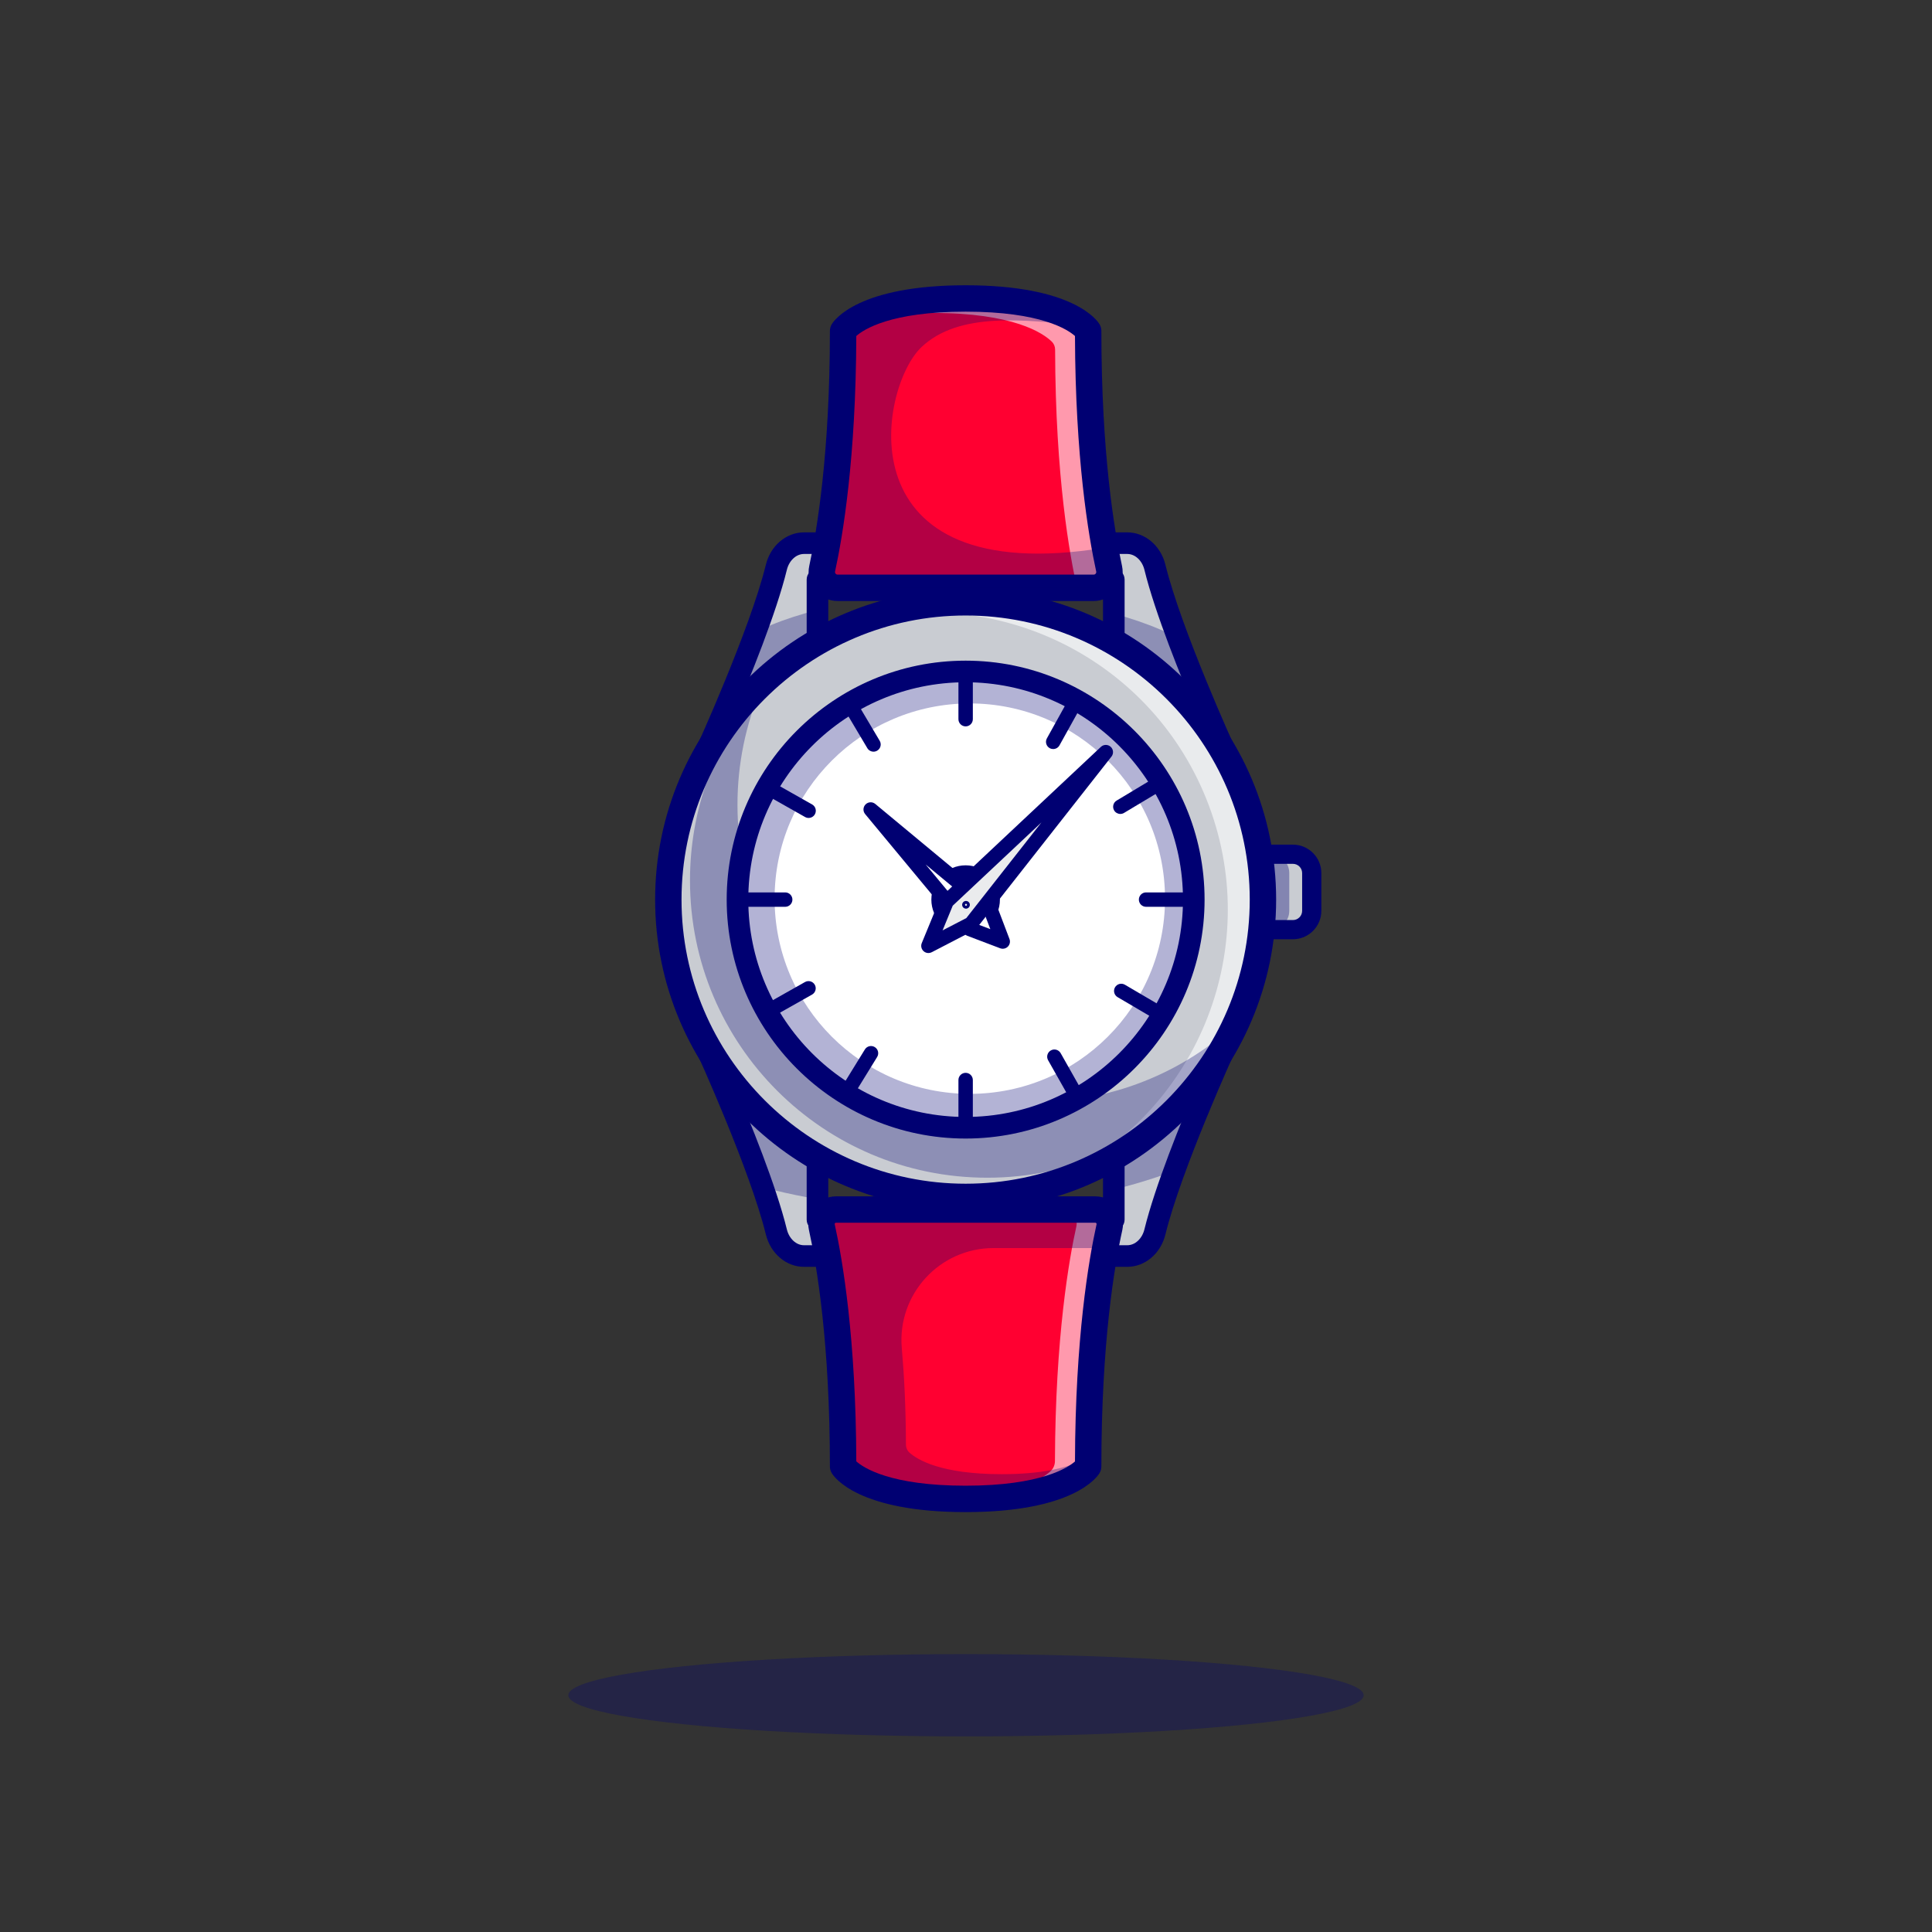 <?xml version="1.0" encoding="utf-8"?>
<!-- Generator: Adobe Illustrator 27.5.0, SVG Export Plug-In . SVG Version: 6.00 Build 0)  -->
<svg version="1.1" id="Layer_1" xmlns="http://www.w3.org/2000/svg" xmlns:xlink="http://www.w3.org/1999/xlink" x="0px" y="0px"
	 viewBox="0 0 4000 4000" style="enable-background:new 0 0 4000 4000;" xml:space="preserve">
<rect x="0" y="0" width="4000" height="4000" fill="#333333" stroke="none"/>
<g>
	<g>
		<g>
			<g>
				<!-- <rect style="fill:#67E9FF;" width="4000" height="4000"/> -->
			</g>
		</g>
	</g>
	<g>
		<g style="opacity:0.3;">
			<g>
				<g>
					<ellipse style="fill:#000072;" cx="2000" cy="3509.822" rx="823.346" ry="85.209"/>
				</g>
			</g>
		</g>
		<g>
			<g>
				<g>
					<g>
						<path style="fill:#C9CCD2;" d="M2676.83,1924.766h-84.255v-156.165h84.255c21.534,0,38.991,17.457,38.991,38.991v78.182
							C2715.821,1907.309,2698.364,1924.766,2676.83,1924.766z"/>
					</g>
				</g>
				<g>
					<g>
						<path style="fill:#000072;" d="M2676.829,1944.643h-84.254c-10.976,0-19.876-8.9-19.876-19.876v-156.165
							c0-10.976,8.899-19.876,19.876-19.876h84.254c32.458,0,58.865,26.407,58.865,58.865v78.183
							C2735.695,1918.236,2709.288,1944.643,2676.829,1944.643z M2612.451,1904.891h64.378c10.54,0,19.114-8.577,19.114-19.116
							v-78.183c0-10.54-8.574-19.114-19.114-19.114h-64.378V1904.891z"/>
					</g>
				</g>
			</g>
			<g style="opacity:0.35;">
				<g>
					<g>
						<path style="fill:#000072;" d="M2630.292,1924.766h-90.544v-156.165h90.544c21.534,0,38.991,17.457,38.991,38.991v78.182
							C2669.283,1907.309,2651.826,1924.766,2630.292,1924.766z"/>
					</g>
				</g>
			</g>
			<g>
				<g>
					<g>
						<g>
							<path style="fill:#C9CCD2;" d="M2536.713,1557.178c0,0-111.69-244.465-145.601-382.709
								c-7.223-29.448-30.473-49.896-57.175-49.896H2306h-306.757h-306.757h-27.936c-26.702,0-49.952,20.448-57.175,49.896
								c-33.91,138.245-145.601,382.709-145.601,382.709l230.712-178.653v-178.652h306.757H2306v178.652L2536.713,1557.178z"/>
						</g>
					</g>
					<g>
						<g>
							<path style="fill:#000072;" d="M2543.163,1565.312l-239.645-185.569v-177.385h-608.545v177.385l-239.65,185.569l4.188-9.169
								c1.116-2.441,111.986-245.832,145.453-382.267c7.478-30.493,31.978-51.788,59.584-51.788h669.391
								c27.606,0,52.106,21.295,59.584,51.788c33.472,136.44,144.337,379.826,145.453,382.267L2543.163,1565.312z
								 M2308.487,1377.307l221.855,171.792c-20.511-45.701-111.758-252.215-141.644-374.039
								c-6.929-28.263-29.45-48.003-54.76-48.003h-669.391c-25.311,0-47.831,19.74-54.76,48.003
								c-29.882,121.824-121.133,328.339-141.644,374.039l221.86-171.792v-179.918h618.483V1377.307z"/>
						</g>
					</g>
				</g>
				<g>
					<defs>
						<path id="SVGID_1_" d="M2536.713,1557.178c0,0-111.69-244.465-145.601-382.709c-7.223-29.448-30.473-49.896-57.175-49.896
							H2306h-306.757h-306.757h-27.936c-26.702,0-49.952,20.448-57.175,49.896c-33.91,138.245-145.601,382.709-145.601,382.709
							l230.712-178.653v-178.652h306.757H2306v178.652L2536.713,1557.178z"/>
					</defs>
					<clipPath id="SVGID_00000030460832294149701770000012195679776915318691_">
						<use xlink:href="#SVGID_1_"  style="overflow:visible;"/>
					</clipPath>
					<g style="opacity:0.3;clip-path:url(#SVGID_00000030460832294149701770000012195679776915318691_);">
						<g>
							<g>
								<g>
									<path style="fill:#000072;" d="M2614.79,1570.072c0,232.709-275.59,421.356-615.547,421.356
										s-615.547-188.648-615.547-421.356s256.366-338.343,596.323-338.343S2614.79,1337.363,2614.79,1570.072z"/>
								</g>
							</g>
						</g>
					</g>
				</g>
				<g>
					<g>
						<g>
							<path style="fill:#000072;" d="M1461.772,1579.537c-4.911,0-9.821-1.614-13.888-4.838
								c-8.065-6.391-10.724-17.457-6.449-26.815c1.106-2.426,111.209-244.15,144.225-378.741c9.661-39.407,42.1-66.93,78.887-66.93
								h669.391c36.787,0,69.226,27.523,78.887,66.93c33.021,134.591,143.119,376.315,144.226,378.741
								c4.275,9.358,1.616,20.427-6.449,26.815c-8.07,6.393-19.449,6.454-27.577,0.158l-230.711-178.651
								c-5.469-4.236-8.671-10.763-8.671-17.68v-156.291h-568.794v156.291c0,6.917-3.203,13.444-8.671,17.68l-230.716,178.651
								C1471.429,1577.977,1466.6,1579.537,1461.772,1579.537z M1664.548,1146.933c-16.13,0-30.711,13.512-35.457,32.861
								c-22.059,89.946-75.383,221.608-111.403,305.803l152.441-118.039v-167.685c0-12.349,10.011-22.36,22.36-22.36h613.514
								c12.35,0,22.36,10.011,22.36,22.36v167.685l152.436,118.039c-36.015-84.195-89.339-215.858-111.403-305.801
								c-4.746-19.352-19.328-32.864-35.457-32.864H1664.548z"/>
						</g>
					</g>
				</g>
			</g>
			<g>
				<g>
					<g>
						<g>
							<path style="fill:#C9CCD2;" d="M2536.713,2167.888c0,0-111.69,244.465-145.601,382.709
								c-7.223,29.448-30.473,49.896-57.175,49.896H2306h-306.757h-306.757h-27.936c-26.702,0-49.952-20.448-57.175-49.896
								c-33.91-138.245-145.601-382.709-145.601-382.709l230.712,178.653v178.652h306.757H2306v-178.652L2536.713,2167.888z"/>
						</g>
					</g>
					<g>
						<g>
							<path style="fill:#000072;" d="M2333.938,2602.977h-669.391c-27.606,0-52.106-21.295-59.584-51.788
								c-33.468-136.435-144.337-379.826-145.453-382.267l-4.188-9.169l239.65,185.569v177.385h608.545v-177.385l239.645-185.569
								l-4.188,9.169c-1.116,2.441-111.981,245.832-145.453,382.267C2386.044,2581.682,2361.544,2602.977,2333.938,2602.977z
								 M1468.143,2175.966c20.511,45.701,111.762,252.215,141.644,374.039c6.929,28.263,29.45,48.003,54.76,48.003h669.391
								c25.311,0,47.831-19.74,54.76-48.003c29.886-121.824,121.133-328.339,141.644-374.039l-221.855,171.793v179.918h-618.483
								v-179.918L1468.143,2175.966z"/>
						</g>
					</g>
				</g>
				<g>
					<defs>
						<path id="SVGID_00000093142210497997813160000005831396563939058058_" d="M2536.713,2167.888
							c0,0-111.69,244.465-145.601,382.709c-7.223,29.448-30.473,49.896-57.175,49.896H2306h-306.757h-306.757h-27.936
							c-26.702,0-49.952-20.448-57.175-49.896c-33.91-138.245-145.601-382.709-145.601-382.709l230.712,178.653v178.652h306.757
							H2306v-178.652L2536.713,2167.888z"/>
					</defs>
					<clipPath id="SVGID_00000152955672329483490630000009248309773504321682_">
						<use xlink:href="#SVGID_00000093142210497997813160000005831396563939058058_"  style="overflow:visible;"/>
					</clipPath>
					<g style="opacity:0.3;clip-path:url(#SVGID_00000152955672329483490630000009248309773504321682_);">
						<g>
							<g>
								<ellipse style="fill:#000072;" cx="1951.51" cy="2107.799" rx="796.594" ry="396.436"/>
							</g>
						</g>
					</g>
				</g>
				<g>
					<g>
						<g>
							<path style="fill:#000072;" d="M2333.938,2622.853h-669.391c-36.787,0-69.226-27.523-78.887-66.93
								c-33.016-134.591-143.119-376.315-144.225-378.741c-4.275-9.358-1.616-20.424,6.449-26.815
								c8.06-6.398,19.439-6.459,27.577-0.158l230.716,178.651c5.469,4.236,8.671,10.763,8.671,17.68v156.291h568.794V2346.54
								c0-6.917,3.203-13.444,8.671-17.68l230.711-178.651c8.138-6.291,19.512-6.236,27.577,0.158
								c8.065,6.388,10.724,17.457,6.449,26.815c-1.106,2.426-111.205,244.15-144.226,378.744
								C2403.164,2595.33,2370.725,2622.853,2333.938,2622.853z M1517.687,2239.468c36.02,84.195,89.344,215.858,111.403,305.803
								c4.746,19.349,19.328,32.861,35.457,32.861h669.391c16.13,0,30.711-13.512,35.457-32.861
								c22.064-89.946,75.388-221.608,111.403-305.803l-152.436,118.039v167.685c0,12.35-10.011,22.36-22.36,22.36h-613.514
								c-12.35,0-22.36-10.011-22.36-22.36v-167.685L1517.687,2239.468z"/>
						</g>
					</g>
				</g>
			</g>
			<g>
				<g>
					<g>
						<g>
							<circle style="fill:#C9CCD2;" cx="1999.243" cy="1862.533" r="615.547"/>
						</g>
					</g>
					<g>
						<g>
							<path style="fill:#000072;" d="M1999.243,2480.563c-340.785,0-618.032-277.247-618.032-618.029
								s277.247-618.032,618.032-618.032s618.032,277.249,618.032,618.032S2340.028,2480.563,1999.243,2480.563z M1999.243,1249.471
								c-338.044,0-613.063,275.019-613.063,613.063s275.019,613.06,613.063,613.06s613.063-275.017,613.063-613.06
								S2337.287,1249.471,1999.243,1249.471z"/>
						</g>
					</g>
				</g>
			</g>
			<g style="opacity:0.6;">
				<g>
					<g>
						<path style="fill:#FFFFFF;" d="M1781.37,1278.5c-14.152,5.674-27.857,11.972-41.345,18.554
							c304.53-97.092,636.856,56.034,757.69,357.424c120.833,301.39-13.673,641.678-300.933,781.847
							c14.299-4.559,28.56-9.472,42.711-15.146c315.542-126.507,468.785-484.859,342.278-800.401
							C2455.264,1305.235,2096.913,1151.992,1781.37,1278.5z"/>
					</g>
				</g>
			</g>
			<g>
				<g style="opacity:0.3;">
					<g>
						<g>
							<path style="fill:#000072;" d="M1501.511,1514.643c18.738-27.289,39.609-53,62.386-76.877
								c-84.656,105.429-135.353,239.284-135.353,385.016c0,339.957,275.592,615.547,615.55,615.547
								c174.942,0,332.822-72.989,444.888-190.168c35.363-43.932,64.885-92.763,87.221-145.404
								c-111.277,110.55-264.543,178.889-433.79,178.889c-339.958,0-615.547-275.589-615.547-615.547
								c0-85.233,17.338-166.412,48.656-240.224C1548.18,1453.039,1523.396,1482.768,1501.511,1514.643z"/>
						</g>
					</g>
				</g>
			</g>
			<g>
				<g>
					<g>
						<g>
							<path style="fill:#000072;" d="M1999.243,2505.408c-354.484,0-642.877-288.393-642.877-642.874
								c0-354.484,288.393-642.877,642.877-642.877s642.877,288.393,642.877,642.877
								C2642.12,2217.015,2353.727,2505.408,1999.243,2505.408z M1999.243,1274.316c-324.345,0-588.218,263.873-588.218,588.218
								c0,324.342,263.873,588.216,588.218,588.216s588.218-263.873,588.218-588.216
								C2587.461,1538.189,2323.588,1274.316,1999.243,1274.316z"/>
						</g>
					</g>
				</g>
			</g>
			<g>
				<g>
					<g>
						<circle style="fill:#6E7A94;" cx="1999.243" cy="1862.533" r="472.352"/>
					</g>
				</g>
				<g>
					<g>
						<path style="fill:#000072;" d="M1999.243,2337.369c-261.826,0-474.835-213.009-474.835-474.835
							s213.01-474.838,474.835-474.838s474.835,213.012,474.835,474.838S2261.069,2337.369,1999.243,2337.369z M1999.243,1392.666
							c-259.084,0-469.866,210.782-469.866,469.869c0,259.084,210.782,469.866,469.866,469.866s469.866-210.782,469.866-469.866
							C2469.109,1603.448,2258.327,1392.666,1999.243,1392.666z"/>
					</g>
				</g>
			</g>
			<g>
				<g>
					<g>
						<circle style="fill:#FFFFFF;" cx="1999.243" cy="1862.533" r="472.352"/>
					</g>
				</g>
			</g>
			<g style="opacity:0.3;">
				<g>
					<g>
						<path style="fill:#000072;" d="M1999.244,1390.181c-260.873,0-472.352,211.48-472.352,472.352
							s211.479,472.352,472.352,472.352c260.873,0,472.352-211.479,472.352-472.352S2260.116,1390.181,1999.244,1390.181z
							 M2007.88,2264.707c-223.21,0-404.157-180.948-404.157-404.157c0-223.21,180.947-404.157,404.157-404.157
							c223.209,0,404.157,180.947,404.157,404.157C2412.037,2083.759,2231.089,2264.707,2007.88,2264.707z"/>
					</g>
				</g>
			</g>
			<g>
				<g>
					<g>
						<path style="fill:#000072;" d="M1999.243,2357.245c-272.782,0-494.711-221.926-494.711-494.711
							s221.928-494.713,494.711-494.713s494.711,221.928,494.711,494.713S2272.025,2357.245,1999.243,2357.245z M1999.243,1412.541
							c-248.127,0-449.99,201.866-449.99,449.993c0,248.124,201.863,449.99,449.99,449.99s449.99-201.866,449.99-449.99
							C2449.233,1614.407,2247.37,1412.541,1999.243,1412.541z"/>
					</g>
				</g>
			</g>
			<g>
				<g>
					<g>
						<g>
							<path style="fill:#000072;" d="M1999.243,1503.887c-8.235,0-14.907-6.675-14.907-14.907v-98.799
								c0-8.232,6.672-14.907,14.907-14.907c8.235,0,14.907,6.675,14.907,14.907v98.799
								C2014.15,1497.212,2007.478,1503.887,1999.243,1503.887z"/>
						</g>
					</g>
				</g>
				<g>
					<g>
						<g>
							<path style="fill:#000072;" d="M2180.498,1550.818c-2.446,0-4.925-0.604-7.22-1.875c-7.196-3.994-9.792-13.068-5.799-20.266
								l47.943-86.386c3.994-7.199,13.058-9.797,20.269-5.801c7.196,3.994,9.792,13.068,5.799,20.266l-47.943,86.386
								C2190.824,1548.049,2185.739,1550.818,2180.498,1550.818z"/>
						</g>
					</g>
				</g>
				<g>
					<g>
						<g>
							<path style="fill:#000072;" d="M2319.541,1685.19c-5.066,0-10.001-2.579-12.796-7.237
								c-4.236-7.058-1.951-16.217,5.109-20.453l84.71-50.847c7.06-4.241,16.217-1.951,20.453,5.11
								c4.236,7.058,1.951,16.217-5.11,20.453l-84.71,50.847C2324.796,1684.504,2322.152,1685.19,2319.541,1685.19z"/>
						</g>
					</g>
				</g>
				<g>
					<g>
						<g>
							<path style="fill:#000072;" d="M2471.594,1877.441h-98.796c-8.235,0-14.907-6.675-14.907-14.907
								c0-8.232,6.672-14.907,14.907-14.907h98.796c8.235,0,14.907,6.675,14.907,14.907
								C2486.5,1870.766,2479.828,1877.441,2471.594,1877.441z"/>
						</g>
					</g>
				</g>
				<g>
					<g>
						<g>
							<path style="fill:#000072;" d="M2406.594,2116.542c-2.562,0-5.158-0.662-7.531-2.052l-85.205-50.01
								c-7.099-4.168-9.477-13.303-5.309-20.402c4.168-7.094,13.291-9.477,20.4-5.311l85.205,50.01
								c7.099,4.168,9.477,13.303,5.309,20.402C2416.688,2113.907,2411.709,2116.542,2406.594,2116.542z"/>
						</g>
					</g>
				</g>
				<g>
					<g>
						<g>
							<path style="fill:#000072;" d="M2231.594,2288.703c-5.202,0-10.253-2.725-12.995-7.577l-48.598-86.02
								c-4.047-7.167-1.519-16.26,5.648-20.31c7.157-4.054,16.256-1.524,20.313,5.646l48.598,86.02
								c4.047,7.167,1.519,16.26-5.648,20.31C2236.597,2288.082,2234.079,2288.703,2231.594,2288.703z"/>
						</g>
					</g>
				</g>
				<g>
					<g>
						<g>
							<path style="fill:#000072;" d="M1999.243,2349.791c-8.235,0-14.907-6.675-14.907-14.907v-98.799
								c0-8.232,6.672-14.907,14.907-14.907c8.235,0,14.907,6.675,14.907,14.907v98.799
								C2014.15,2343.117,2007.478,2349.791,1999.243,2349.791z"/>
						</g>
					</g>
				</g>
				<g>
					<g>
						<g>
							<path style="fill:#000072;" d="M1751.495,2279.617c-2.669,0-5.367-0.716-7.803-2.218c-7.012-4.316-9.191-13.5-4.877-20.509
								l51.815-84.12c4.323-7.014,13.509-9.188,20.511-4.874c7.012,4.316,9.191,13.5,4.877,20.509l-51.815,84.12
								C1761.384,2277.099,1756.498,2279.617,1751.495,2279.617z"/>
						</g>
					</g>
				</g>
				<g>
					<g>
						<g>
							<path style="fill:#000072;" d="M1587.937,2109.673c-5.202,0-10.253-2.727-12.995-7.58c-4.047-7.169-1.519-16.263,5.653-20.31
								l86.035-48.573c7.172-4.052,16.261-1.516,20.308,5.651c4.047,7.17,1.519,16.263-5.653,20.31l-86.035,48.573
								C1592.935,2109.052,1590.416,2109.673,1587.937,2109.673z"/>
						</g>
					</g>
				</g>
				<g>
					<g>
						<g>
							<path style="fill:#000072;" d="M1625.689,1877.441h-98.797c-8.235,0-14.907-6.675-14.907-14.907
								c0-8.232,6.672-14.907,14.907-14.907h98.797c8.235,0,14.907,6.675,14.907,14.907
								C1640.596,1870.766,1633.924,1877.441,1625.689,1877.441z"/>
						</g>
					</g>
				</g>
				<g>
					<g>
						<g>
							<path style="fill:#000072;" d="M1674.122,1693.469c-2.484,0-5.008-0.624-7.327-1.936l-85.986-48.658
								c-7.167-4.054-9.685-13.15-5.634-20.315c4.052-7.162,13.15-9.69,20.317-5.631l85.986,48.658
								c7.167,4.054,9.685,13.15,5.634,20.315C1684.37,1690.746,1679.319,1693.469,1674.122,1693.469z"/>
						</g>
					</g>
				</g>
				<g>
					<g>
						<g>
							<path style="fill:#000072;" d="M1808.526,1556.252c-5.09,0-10.045-2.606-12.83-7.298l-50.446-84.95
								c-4.207-7.077-1.873-16.224,5.202-20.429c7.085-4.202,16.227-1.868,20.429,5.207l50.446,84.95
								c4.207,7.077,1.873,16.224-5.202,20.429C1813.737,1555.578,1811.112,1556.252,1808.526,1556.252z"/>
						</g>
					</g>
				</g>
			</g>
			<g>
				<g>
					<g>
						<path style="fill:#000072;" d="M1999.243,1933.509c-39.135,0-70.972-31.839-70.972-70.975
							c0-39.135,31.837-70.977,70.972-70.977c39.135,0,70.973,31.842,70.973,70.977
							C2070.216,1901.669,2038.378,1933.509,1999.243,1933.509z M1999.243,1831.808c-16.94,0-30.726,13.784-30.726,30.726
							c0,16.942,13.786,30.726,30.726,30.726c16.94,0,30.726-13.783,30.726-30.726
							C2029.969,1845.592,2016.183,1831.808,1999.243,1831.808z"/>
					</g>
				</g>
			</g>
			<g>
				<g>
					<g>
						<g>
							<polygon style="fill:#FFFFFF;" points="1802.634,1675.942 2008.121,1923.574 2076.075,1949.383 2050.266,1881.43 							"/>
						</g>
					</g>
					<g>
						<g>
							<path style="fill:#000072;" d="M2076.067,1964.291c-1.776,0-3.566-0.318-5.289-0.971l-67.949-25.81
								c-2.407-0.915-4.532-2.436-6.177-4.418l-205.488-247.632c-4.916-5.922-4.513-14.616,0.932-20.058
								c5.44-5.44,14.135-5.85,20.06-0.932l247.632,205.488c1.98,1.643,3.503,3.773,4.416,6.18l25.806,67.954
								c2.082,5.486,0.752,11.682-3.397,15.834C2083.764,1962.772,2079.954,1964.291,2076.067,1964.291z M2017.086,1911.032
								l33.278,12.641l-12.641-33.281l-121.268-100.631L2017.086,1911.032z"/>
						</g>
					</g>
				</g>
				<g>
					<g>
						<g>
							<polygon style="fill:#EAEBED;" points="2289.502,1557.178 1960.001,1866.45 1922.198,1958.266 2010.343,1912.551 							"/>
						</g>
					</g>
					<g>
						<g>
							<path style="fill:#000072;" d="M1922.205,1973.173c-3.649,0-7.259-1.337-10.074-3.913c-4.615-4.224-6.1-10.882-3.717-16.668
								l37.801-91.816c0.81-1.968,2.033-3.739,3.586-5.194l329.503-309.273c5.677-5.338,14.514-5.386,20.269-0.124
								c5.75,5.265,6.468,14.072,1.655,20.201l-279.164,355.374c-1.315,1.674-2.97,3.045-4.862,4.025l-88.141,45.715
								C1926.892,1972.625,1924.539,1973.173,1922.205,1973.173z M1972.554,1875.109l-21.065,51.174l49.122-25.48l155.59-198.061
								L1972.554,1875.109z"/>
						</g>
					</g>
				</g>
				<g>
					<g>
						<g>
							<path style="fill:#EAEBED;" d="M2002.941,1873.308c0,1.625-1.317,2.941-2.941,2.941s-2.941-1.317-2.941-2.941
								c0-1.624,1.317-2.941,2.941-2.941S2002.941,1871.684,2002.941,1873.308z"/>
						</g>
					</g>
					<g>
						<g>
							<path style="fill:#000072;" d="M2000,1881.281c-4.396,0-7.973-3.576-7.973-7.973s3.576-7.975,7.973-7.975
								s7.973,3.579,7.973,7.975S2004.396,1881.281,2000,1881.281z M2000,1871.218c-1.155,0-2.091,0.939-2.091,2.091
								c0,1.152,0.937,2.089,2.091,2.089s2.091-0.937,2.091-2.089C2002.091,1872.156,2001.155,1871.218,2000,1871.218z"/>
						</g>
					</g>
				</g>
			</g>
			<g>
				<g>
					<g>
						<path style="fill:#FF0031;" d="M1999.243,2504.235h-269.612c-18.587,0-32.404,17.173-28.364,35.315
							c14.863,66.75,43.457,228.229,44.262,485.336c0.025,8.136,3.365,15.997,9.438,21.412
							c21.152,18.86,83.773,57.007,244.277,57.007s223.125-38.146,244.277-57.007c6.073-5.415,9.412-13.276,9.438-21.412
							c0.804-257.107,29.398-418.586,44.261-485.336c4.04-18.143-9.777-35.315-28.364-35.315H1999.243z"/>
					</g>
				</g>
			</g>
			<g style="opacity:0.6;">
				<g>
					<g>
						<path style="fill:#FFFFFF;" d="M2260.433,2504.235h-60.374c18.587,0,32.404,17.173,28.364,35.316
							c-14.863,66.75-43.457,228.229-44.261,485.336c-0.026,8.136-3.365,15.998-9.438,21.412
							c-19.771,17.628-75.795,52.098-214.09,56.526c9.663,0.31,19.704,0.48,30.187,0.48c160.503,0,223.124-38.147,244.277-57.007
							c6.073-5.415,9.412-13.276,9.438-21.412c0.804-257.107,29.398-418.586,44.261-485.336
							C2292.837,2521.408,2279.02,2504.235,2260.433,2504.235z"/>
					</g>
				</g>
			</g>
			<g style="opacity:0.3;">
				<g>
					<g>
						<path style="fill:#000072;" d="M2073.934,3052.124c-125.458,0-174.387-29.825-190.903-44.56
							c-4.771-4.256-7.342-10.504-7.363-16.897c-0.248-77.633-3.738-144.104-8.598-199.453
							c-9.785-111.453,78.119-207.234,190.001-207.234h16.863h195.114c3.255-17.718,6.322-32.632,8.949-44.428
							c4.04-18.143-9.777-35.316-28.364-35.316H1980.02l-269.613,0c-18.576,0-32.415,17.127-28.377,35.258
							c14.856,66.698,43.456,228.132,44.274,485.201c0.026,8.176,3.318,16.143,9.418,21.586
							c21.133,18.854,83.743,57.025,244.297,57.025c160.503,0,223.125-38.147,244.277-57.007c5.625-5.016,8.779-12.152,9.251-19.64
							C2204.55,3039.524,2155.473,3052.124,2073.934,3052.124z"/>
					</g>
				</g>
			</g>
			<g>
				<g>
					<g>
						<path style="fill:#000072;" d="M1999.243,3130.636c-222.254,0-272.156-72.314-277.116-80.561
							c-2.562-4.253-3.911-9.123-3.911-14.084c0-255.437-27.188-416.304-43.396-489.463c-3.771-17.042,0.325-34.613,11.243-48.214
							c10.923-13.604,27.198-21.407,44.657-21.407h537.044c17.459,0,33.735,7.803,44.657,21.407
							c10.918,13.602,15.013,31.172,11.243,48.212c-16.207,73.183-43.396,234.084-43.396,489.465c0,4.961-1.349,9.831-3.911,14.084
							C2271.399,3058.322,2221.497,3130.636,1999.243,3130.636z M1772.86,3025.568c14.81,13.24,70.317,50.41,226.383,50.41
							c156.386,0,212.306-37.784,226.383-50.184c0.718-254.7,28.203-416.712,44.672-491.084c0.068-0.303,0.272-1.218-0.5-2.179
							c-0.776-0.966-1.723-0.966-2.033-0.966h-537.044c-0.311,0-1.257,0-2.033,0.966c-0.772,0.961-0.568,1.875-0.5,2.179
							C1744.653,2609.038,1772.127,2770.924,1772.86,3025.568z M2252.941,3035.991h0.048H2252.941z"/>
					</g>
				</g>
			</g>
			<g>
				<g>
					<g>
						<path style="fill:#FF0031;" d="M1999.243,1217.003h-277.159c-14.826,0-25.758-13.791-22.422-28.238
							c14.341-62.11,45.234-226.785,45.874-495.037c0.015-6.2,2.478-12.169,6.937-16.477c18.463-17.836,79.394-59.319,246.77-59.319
							s228.308,41.483,246.771,59.319c4.459,4.308,6.922,10.276,6.937,16.477c0.64,268.252,31.532,432.927,45.873,495.037
							c3.336,14.446-7.596,28.238-22.422,28.238H1999.243z"/>
					</g>
				</g>
			</g>
			<g style="opacity:0.6;">
				<g>
					<g>
						<path style="fill:#FFFFFF;" d="M2280.67,1188.765c-14.342-62.11-45.233-226.785-45.873-495.037
							c-0.015-6.2-2.478-12.169-6.938-16.476c-18.463-17.836-79.395-59.319-246.771-59.319
							c-166.904,0-227.952,41.243-246.602,59.162c37.941-15.209,99.172-29.179,196.291-29.179
							c167.376,0,228.308,41.483,246.771,59.319c4.459,4.308,6.923,10.277,6.938,16.476
							c0.634,265.863,30.974,429.923,45.477,493.292h28.286C2273.074,1217.002,2284.006,1203.212,2280.67,1188.765z"/>
					</g>
				</g>
			</g>
			<g>
				<g>
					<g>
						<path style="fill:#000072;" d="M2264.368,1244.332h-530.245c-18.26,0-35.297-8.152-46.749-22.365
							c-11.428-14.189-15.756-32.533-11.879-50.335c15.955-73.142,42.721-233.582,42.721-486.386c0-4.964,1.354-9.831,3.911-14.084
							c4.959-8.247,54.862-80.558,277.116-80.558s272.156,72.312,277.116,80.558c2.557,4.253,3.911,9.12,3.911,14.084
							c0,252.805,26.766,413.245,42.721,486.381c3.882,17.799-0.447,36.146-11.874,50.337
							C2299.67,1236.18,2282.628,1244.332,2264.368,1244.332z M1772.86,695.672c-0.728,251.946-27.761,413.34-43.959,487.607
							c-0.442,2.021,0.32,3.508,1.038,4.401c0.733,0.91,2.057,1.995,4.183,1.995h530.245c2.125,0,3.445-1.085,4.178-1.992
							c0.718-0.893,1.48-2.38,1.039-4.404c-16.198-74.267-43.231-235.661-43.959-487.607c-14.81-13.242-70.317-50.41-226.383-50.41
							S1787.67,682.429,1772.86,695.672z"/>
					</g>
				</g>
			</g>
			<g style="opacity:0.3;">
				<g>
					<g>
						<path style="fill:#000072;" d="M1699.662,1188.765c14.341-62.11,45.233-226.785,45.873-495.037
							c0.015-6.2,2.478-12.169,6.937-16.476c18.463-17.836,79.395-59.319,246.771-59.319c158.405,0,221.443,37.143,243.399,56.245
							c-123.184-12.402-257.175-28.792-334.735,44.378c-88.883,83.852-165.644,504.257,379.743,415.384
							c4.184,23.088,8.069,41.373,11.175,54.826c3.336,14.446-7.596,28.237-22.422,28.237h-277.159h-277.159
							C1707.258,1217.002,1696.326,1203.212,1699.662,1188.765z"/>
					</g>
				</g>
			</g>
		</g>
	</g>
</g>
</svg>

